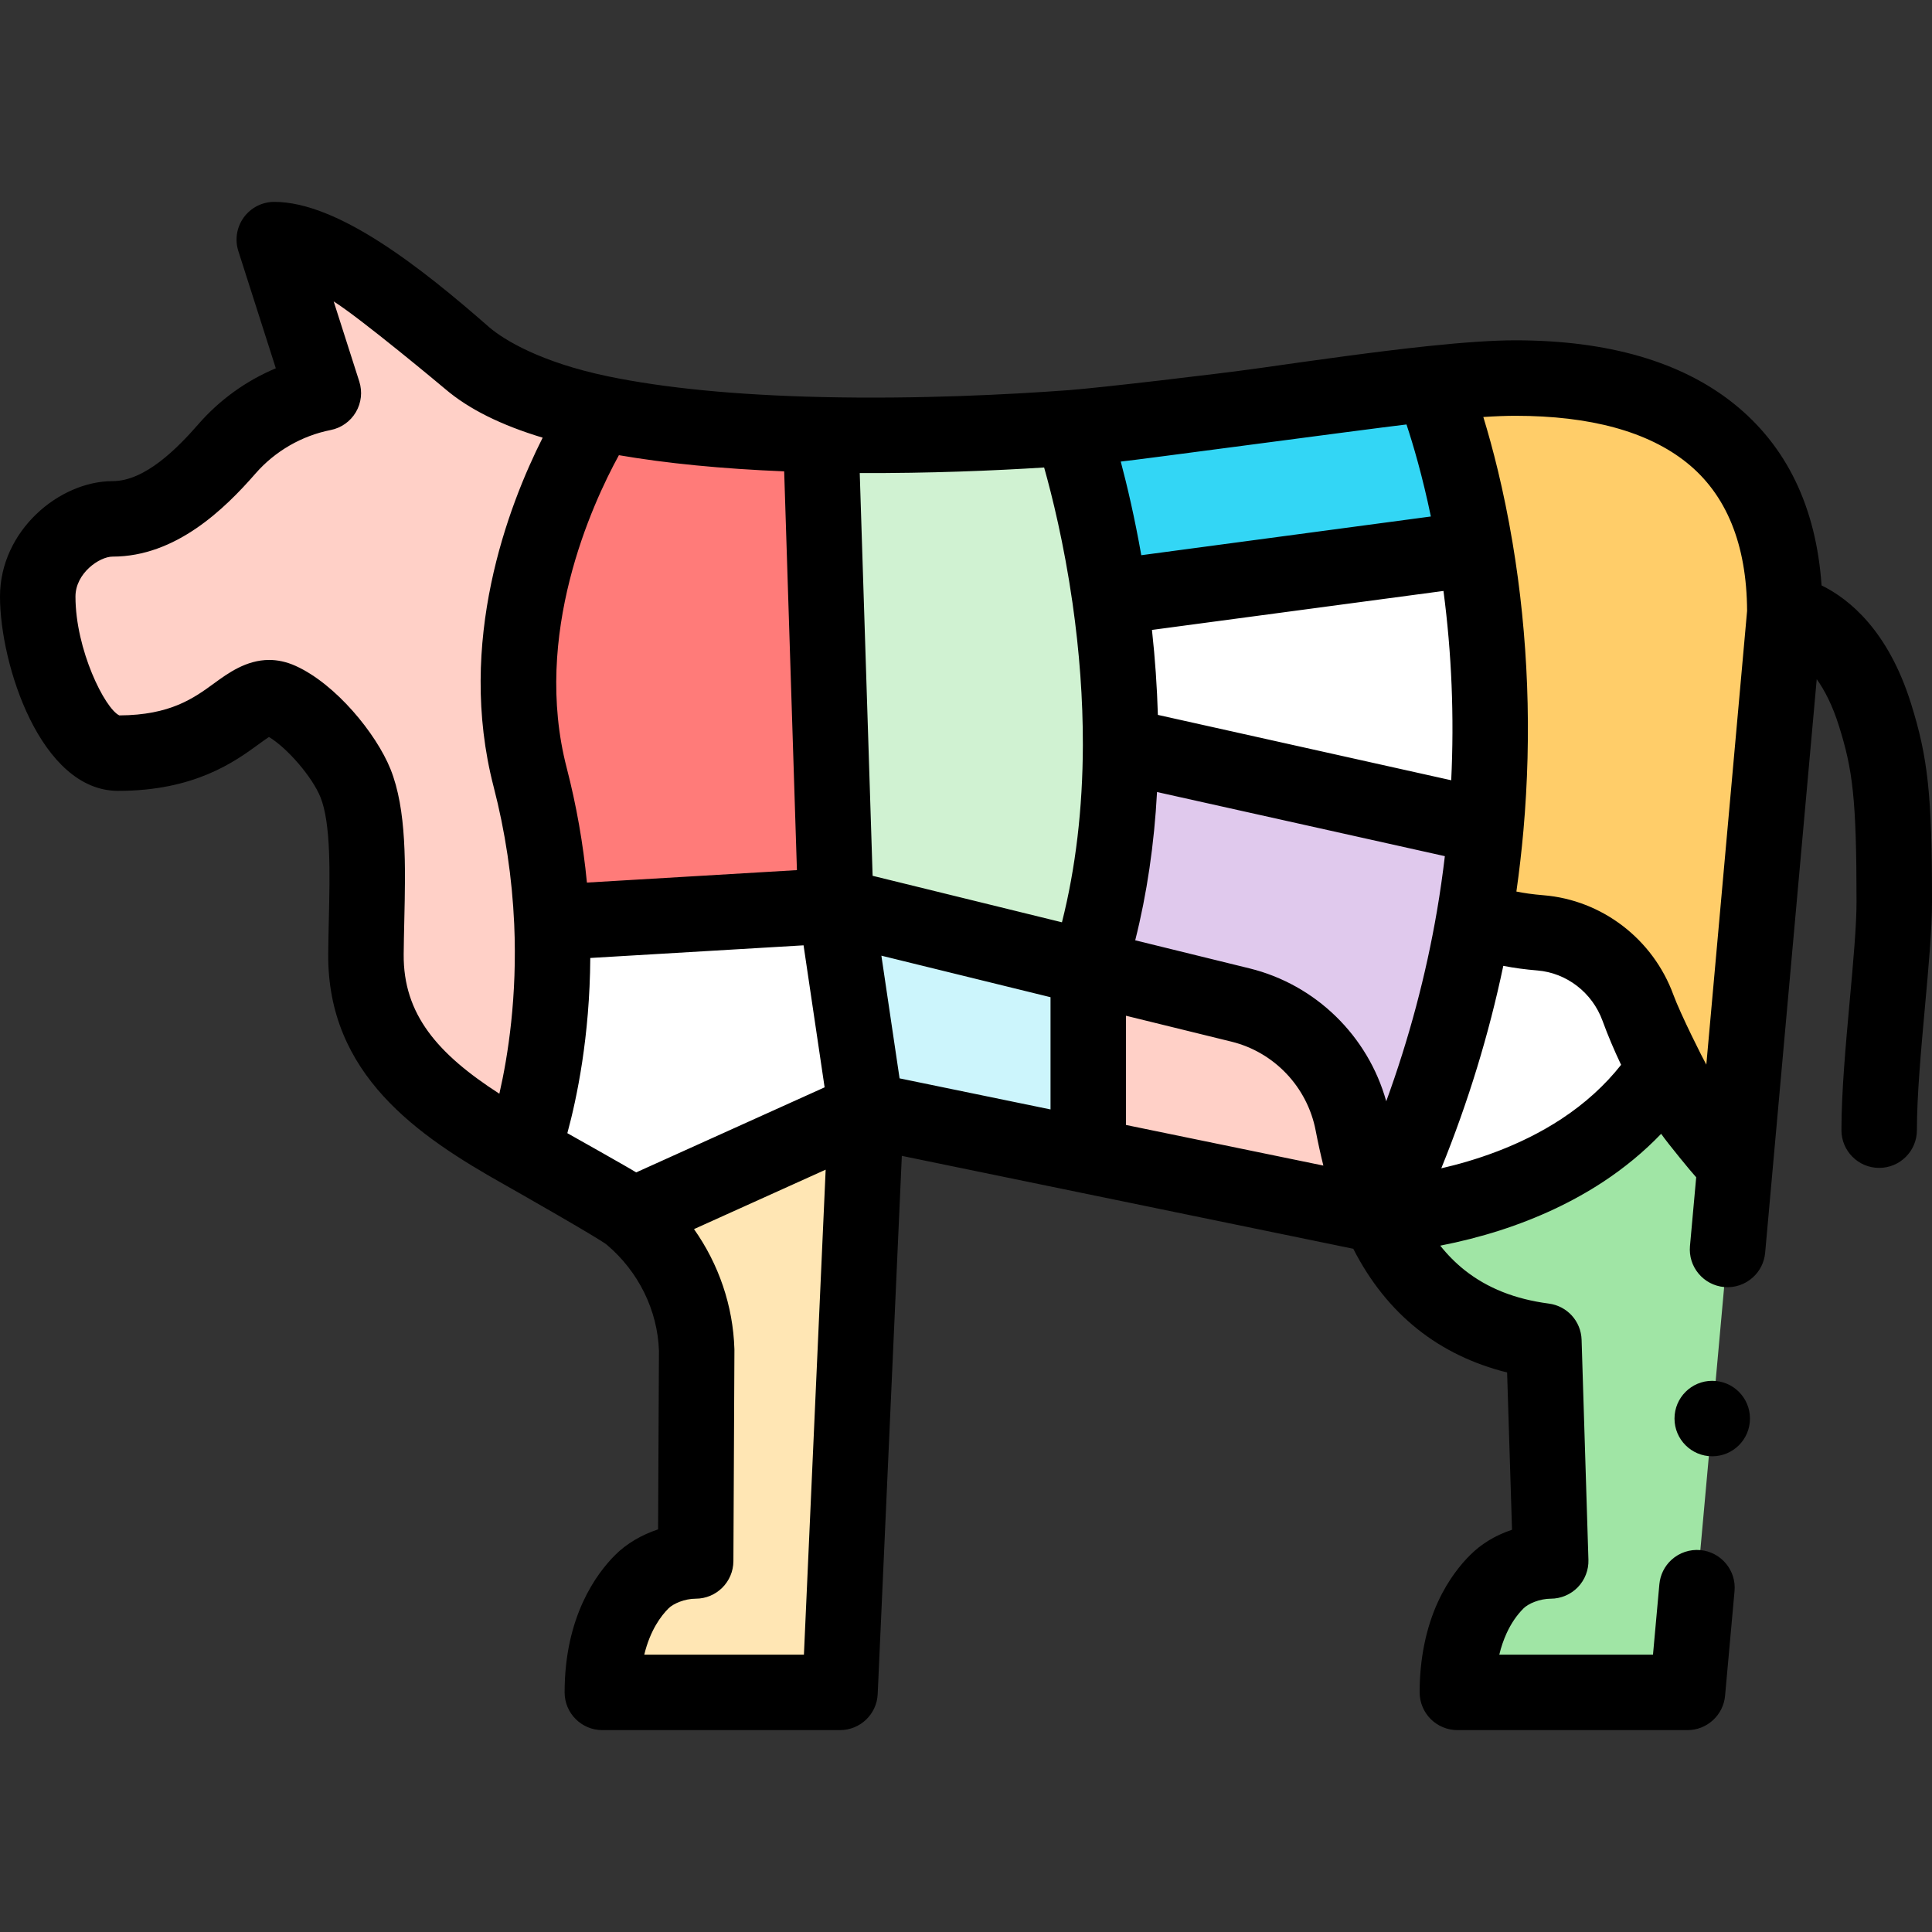 <svg id="Capa_1" enable-background="new 0 0 512 512" height="512" viewBox="0 0 512 512" width="512" xmlns="http://www.w3.org/2000/svg"><rect x="0" y="0" width="512" height="512" fill="#333333" stroke="none"/><g><path d="m393.78 219.07c-2.72 30.94-10.73 66.1-28.24 103.08 0 0-3.924-8.15-7.058-24.45-2.955-15.367-14.554-27.633-29.752-31.365l-40.33-9.905c6.27-19.71 8.52-40.02 8.57-58.93z" fill="#e0c9ed"/><path d="m459.89 308.21-12.69 140.29h-60.98c0-17.167 7.06-25.95 10.49-29.36 3.39-3.38 9.08-5.47 14.25-5.47l-1.81-58.29c-22.15-2.88-35.93-15.25-43.61-33.23 0 0 51.71-1.9 75.72-39.04 8.83 16.44 18.25 24.76 18.63 25.1z" fill="#a0e5a5"/><path d="m473 162.33-13.11 145.88c-.38-.34-9.8-8.66-18.63-25.1-2.52-4.69-4.993-10.042-7.194-16.06-4.056-11.089-14.069-18.874-25.837-19.835-6.224-.508-12.703-1.695-17.549-4.185 1.41-8.23 2.42-16.23 3.1-23.96 2.55-28.89.48-54.1-2.81-73.68-4.59-27.37-11.54-43.72-11.54-43.72 8.59-.9 16.28-1.48 22.16-1.48 42.41 0 71.41 18.14 71.41 62.14z" fill="#ffcd69"/><path d="m441.26 283.11c-24.01 37.14-75.72 39.04-75.72 39.04 13.13-27.73 20.92-54.45 25.14-79.12 4.846 2.49 11.325 3.677 17.549 4.185 11.769.961 21.781 8.746 25.837 19.835 2.201 6.017 4.674 11.37 7.194 16.06z" fill="#fff"/><path d="m390.97 145.39-96.85 12.95c-3.83-26.68-10.17-44.97-10.17-44.97 8.35-.62 15.82-1.31 22-2 17.68-1.97 49.16-7.14 73.48-9.7 0 0 6.95 16.35 11.54 43.72z" fill="#33d6f5"/><path d="m365.54 322.15-77.14-15.87v-49.85l40.33 9.905c15.197 3.732 26.797 15.998 29.752 31.365 3.134 16.3 7.058 24.45 7.058 24.45z" fill="#ffd0c7"/><path d="m288.4 256.43v49.85l-58.87-12.12-8.03-54.16z" fill="#ccf5fc"/><path d="m296.97 197.5c-.05 18.91-2.3 39.22-8.57 58.93l-66.9-16.43-3.99-124.78c23.56.54 47.32-.44 66.44-1.85 0 0 6.34 18.29 10.17 44.97 1.68 11.71 2.88 25.04 2.85 39.16z" fill="#d0f2d2"/><path d="m221.5 240-75.24 4.46c-.52-11.74-2.2-24.71-5.76-38.46-12.9-49.83 18.48-96.5 18.48-96.5 17.15 3.58 37.76 5.24 58.53 5.72z" fill="#ff7b79"/><path d="m229.53 294.16-62.24 28.1c-2.29-1.95-4.76-3.7-7.41-5.23-6.95-4.03-14.33-7.88-21.5-11.92 0 0 9.46-24.54 7.88-60.65l75.24-4.46z" fill="#fff"/><path d="m146.26 244.46c1.58 36.11-7.88 60.65-7.88 60.65-21.79-12.26-41.63-26.23-41.4-52.3.14-16.16 1.59-34.43-2.78-45.28-3.14-7.77-12.32-18.48-19.96-21.94-9.78-4.42-13.407 14-42.94 14-11.44 0-21.3-24.673-21.3-41.49 0-11.683 10.75-20.593 19.831-20.593 12.502 0 22.929-10.087 30.348-18.597 6.49-7.44 15.4-12.76 25.51-14.76l-13-40.65c17.01 0 44.54 25.8 51.81 32 7.52 6.41 19.72 10.92 34.48 14 0 0-31.38 46.67-18.48 96.5 3.561 13.75 5.241 26.72 5.761 38.46z" fill="#ffd0c7"/><path d="m229.53 294.16-6.92 154.34h-62.98c0-17.125 7.06-25.95 10.49-29.36 3.39-3.38 9.06-5.47 14.24-5.47l.27-55.86c-.43-13.92-6.89-26.7-17.34-35.55z" fill="#ffe6b4"/><path d="m393.78 219.07-96.81-21.57c.03-14.12-1.17-27.45-2.85-39.16l96.85-12.95c3.29 19.58 5.36 44.79 2.81 73.68z" fill="#fff"/><g><path d="m506.413 186.36c-6.029-19.213-16.286-27.586-23.679-31.223-1.443-20.76-9.246-36.958-23.29-48.188-13.909-11.121-33.374-16.76-57.853-16.76-5.758 0-13.347.502-23.198 1.535-.003 0-.006 0-.009 0-13.855 1.459-30.11 3.769-44.451 5.807-11.057 1.571-42.848 5.281-50.723 5.866-.002 0-.005.001-.007.001-15.695 1.157-39.787 2.413-65.46 1.824 0 0 0 0-.001 0-22.618-.522-41.7-2.377-56.718-5.512 0 0-.001 0-.002 0-17.694-3.692-27.407-9.607-31.341-12.959-18.094-15.878-40.167-33.251-56.991-33.251-3.193 0-6.194 1.524-8.077 4.104-1.882 2.579-2.421 5.901-1.448 8.942l9.931 31.053c-7.81 3.277-14.855 8.322-20.453 14.739-5.678 6.512-14.22 15.169-22.812 15.169-14.081 0-29.831 13.083-29.831 30.593 0 17.97 10.75 51.49 31.3 51.49 20.307 0 30.948-7.761 37.306-12.397.835-.609 1.875-1.367 2.665-1.883 4.808 2.867 11.467 10.546 13.654 15.957 2.804 6.961 2.495 20.429 2.223 32.312-.071 3.08-.141 6.148-.167 9.144-.283 32.076 23.843 48.355 46.484 61.095.002.001.004.003.006.004 3.1 1.747 25.493 14.483 27.338 16.054.005.004.01.007.015.011.002.001.003.003.005.004 8.397 7.112 13.421 17.331 13.801 28.061l-.23 47.348c-4.361 1.438-8.342 3.769-11.33 6.748-5.02 4.989-13.441 16.358-13.441 36.452 0 5.522 4.477 10 10 10h62.98c5.349 0 9.75-4.209 9.99-9.552l6.395-142.629 119.638 24.62c4.403 8.635 10.116 15.798 17.067 21.321 6.73 5.37 14.71 9.22 23.7 11.46l1.3 41.68c-4.783 1.601-8.33 3.96-11.05 6.66-2.39 2.36-5.81 6.44-8.56 12.42-3.19 6.92-4.88 15.23-4.87 24.021 0 2.63 1.07 5.21 2.93 7.069 1.86 1.86 4.44 2.931 7.07 2.931h60.98c2.5 0 4.89-.931 6.74-2.62 1.85-1.7 3-4 3.22-6.48l2.51-27.75c.5-5.489-3.57-10.359-9.06-10.859-2.79-.25-5.56.68-7.63 2.56-1.86 1.69-3 4-3.23 6.5l-1.69 18.65h-40.73c.48-2.021 1.12-3.87 1.93-5.66 1.22-2.64 2.69-4.8 4.5-6.61.46-.479 1.58-1.239 2.95-1.739 1.31-.511 2.92-.82 4.2-.82h.05c2.69 0 5.31-1.11 7.18-3.04s2.9-4.58 2.81-7.271l-1.81-58.29c-.15-4.93-3.81-8.97-8.7-9.609-8.96-1.18-16.25-4.08-22.3-8.86-2.35-1.87-4.52-4.05-6.46-6.49 5.35-1.04 10.66-2.39 15.78-4.029 10.1-3.25 19.29-7.57 27.33-12.84 5.72-3.761 10.91-8.051 15.43-12.771 1.88 2.69 8.15 10.311 9.29 11.521l-1.65 18.229c-.24 2.65.57 5.25 2.28 7.3s4.12 3.311 6.78 3.561c2.79.25 5.55-.681 7.62-2.57 1.86-1.68 3.01-3.99 3.24-6.49l13.674-152.034c2.08 2.913 4.162 6.899 5.876 12.364 3.619 11.532 4.671 19.055 4.67 46.651 0 6.319-.867 15.879-1.785 26-1.089 12.014-2.215 24.437-2.215 34.5 0 5.522 4.477 10 10 10s10-4.478 10-10c0-9.158 1.085-21.123 2.134-32.694.96-10.589 1.867-20.586 1.867-27.811.001-28.319-1.043-38.158-5.587-52.64zm-375.594 22.147c3.072 11.866 4.906 24.109 5.451 36.391.839 19.184-1.652 34.966-3.934 44.95-16.331-10.538-25.497-21.021-25.356-36.95.025-2.903.094-5.876.162-8.86.332-14.486.675-29.466-3.67-40.254-3.79-9.379-14.466-22.484-25.113-27.306-2.495-1.128-4.838-1.587-7.025-1.587-6.09 0-10.968 3.558-14.512 6.143-5.456 3.979-11.634 8.485-25.196 8.556-3.841-1.81-11.626-17.429-11.626-31.49 0-6.225 6.378-10.593 9.832-10.593 16.745 0 29.642-12.57 37.885-22.023 5.155-5.91 12.227-10.002 19.915-11.523 2.796-.553 5.224-2.273 6.672-4.729 1.449-2.455 1.78-5.412.912-8.127l-6.787-21.223c7.222 4.531 28.835 22.589 29.585 23.229 6.181 5.269 14.685 9.521 25.799 12.878-9.127 18.083-22.935 54.116-12.994 92.518zm33.196-87.878c12.567 2.168 27.232 3.605 43.8 4.286l3.379 105.678-55.656 3.299c-.988-10.262-2.781-20.449-5.357-30.398-9.147-35.333 6.658-69.762 13.834-82.865zm4.578 190.07c-1.207-.82-17.573-10.033-18.24-10.398 2.521-9.248 5.944-25.582 6.079-46.427l56.52-3.35 5.579 37.63zm44.455 127.801h-42.31c1.57-6.5 4.468-10.316 6.443-12.278 1.257-1.255 4.287-2.552 7.178-2.552 5.504 0 9.973-4.447 10-9.952l.27-55.858c0-.119-.001-.238-.005-.357-.353-11.438-4.14-22.479-10.707-31.777l34.893-15.753zm171.54-231.723-77.739-17.321c-.214-7.381-.732-14.906-1.566-22.52l77.252-10.329c2.18 16.517 2.865 33.317 2.053 50.17zm-106.188 87.235-40.003-8.236-4.821-32.512 44.824 11.007zm3.027-49.592-50.174-12.322-3.413-106.733c18.467.081 35.594-.638 48.866-1.476 2.097 7.439 5.257 20.139 7.516 35.871 1.849 12.889 2.774 25.577 2.749 37.714-.045 16.813-1.908 32.56-5.544 46.946zm91.308-131.933c1.772 5.337 4.219 13.63 6.461 24.388l-76.742 10.261c-1.77-10.045-3.769-18.515-5.439-24.814 3.562-.327 64.076-8.449 75.72-9.835zm-74.335 185.641v-28.945l27.946 6.864c11.342 2.784 20.102 12.025 22.316 23.54.66 3.433 1.354 6.531 2.044 9.303zm82.424-56.787c0 .001 0 .002-.001.003-2.92 17.071-7.434 33.972-13.457 50.51-4.816-17.301-18.667-30.913-36.251-35.23l-30.27-7.435c3.104-12.318 5.04-25.463 5.781-39.293l76.277 16.995c-.576 4.844-1.262 9.679-2.079 14.45zm32.986 55.179c-11.073 7.292-23.259 11.126-31.854 13.095 7.11-17.51 12.614-35.465 16.433-53.655 2.789.549 5.799.958 9.026 1.222 7.76.634 14.535 5.855 17.26 13.304 1.46 3.991 3.123 7.901 4.935 11.704-4.274 5.414-9.564 10.227-15.8 14.33zm38.382-14.378c-.705-1.195-6.866-13.418-8.735-18.528-5.396-14.75-18.905-25.1-34.416-26.366-2.865-.233-5.231-.58-7.181-.979.759-5.325 1.386-10.793 1.861-16.13 2.261-25.625 1.302-51.457-2.89-76.402-2.358-14.062-5.322-25.353-7.738-33.229 3.277-.213 6.095-.318 8.496-.318 19.826 0 35.089 4.165 45.364 12.381 10.56 8.443 15.957 21.673 16.045 39.323z"/><circle cx="453.76" cy="375.93" r="10"/></g></g></svg>
